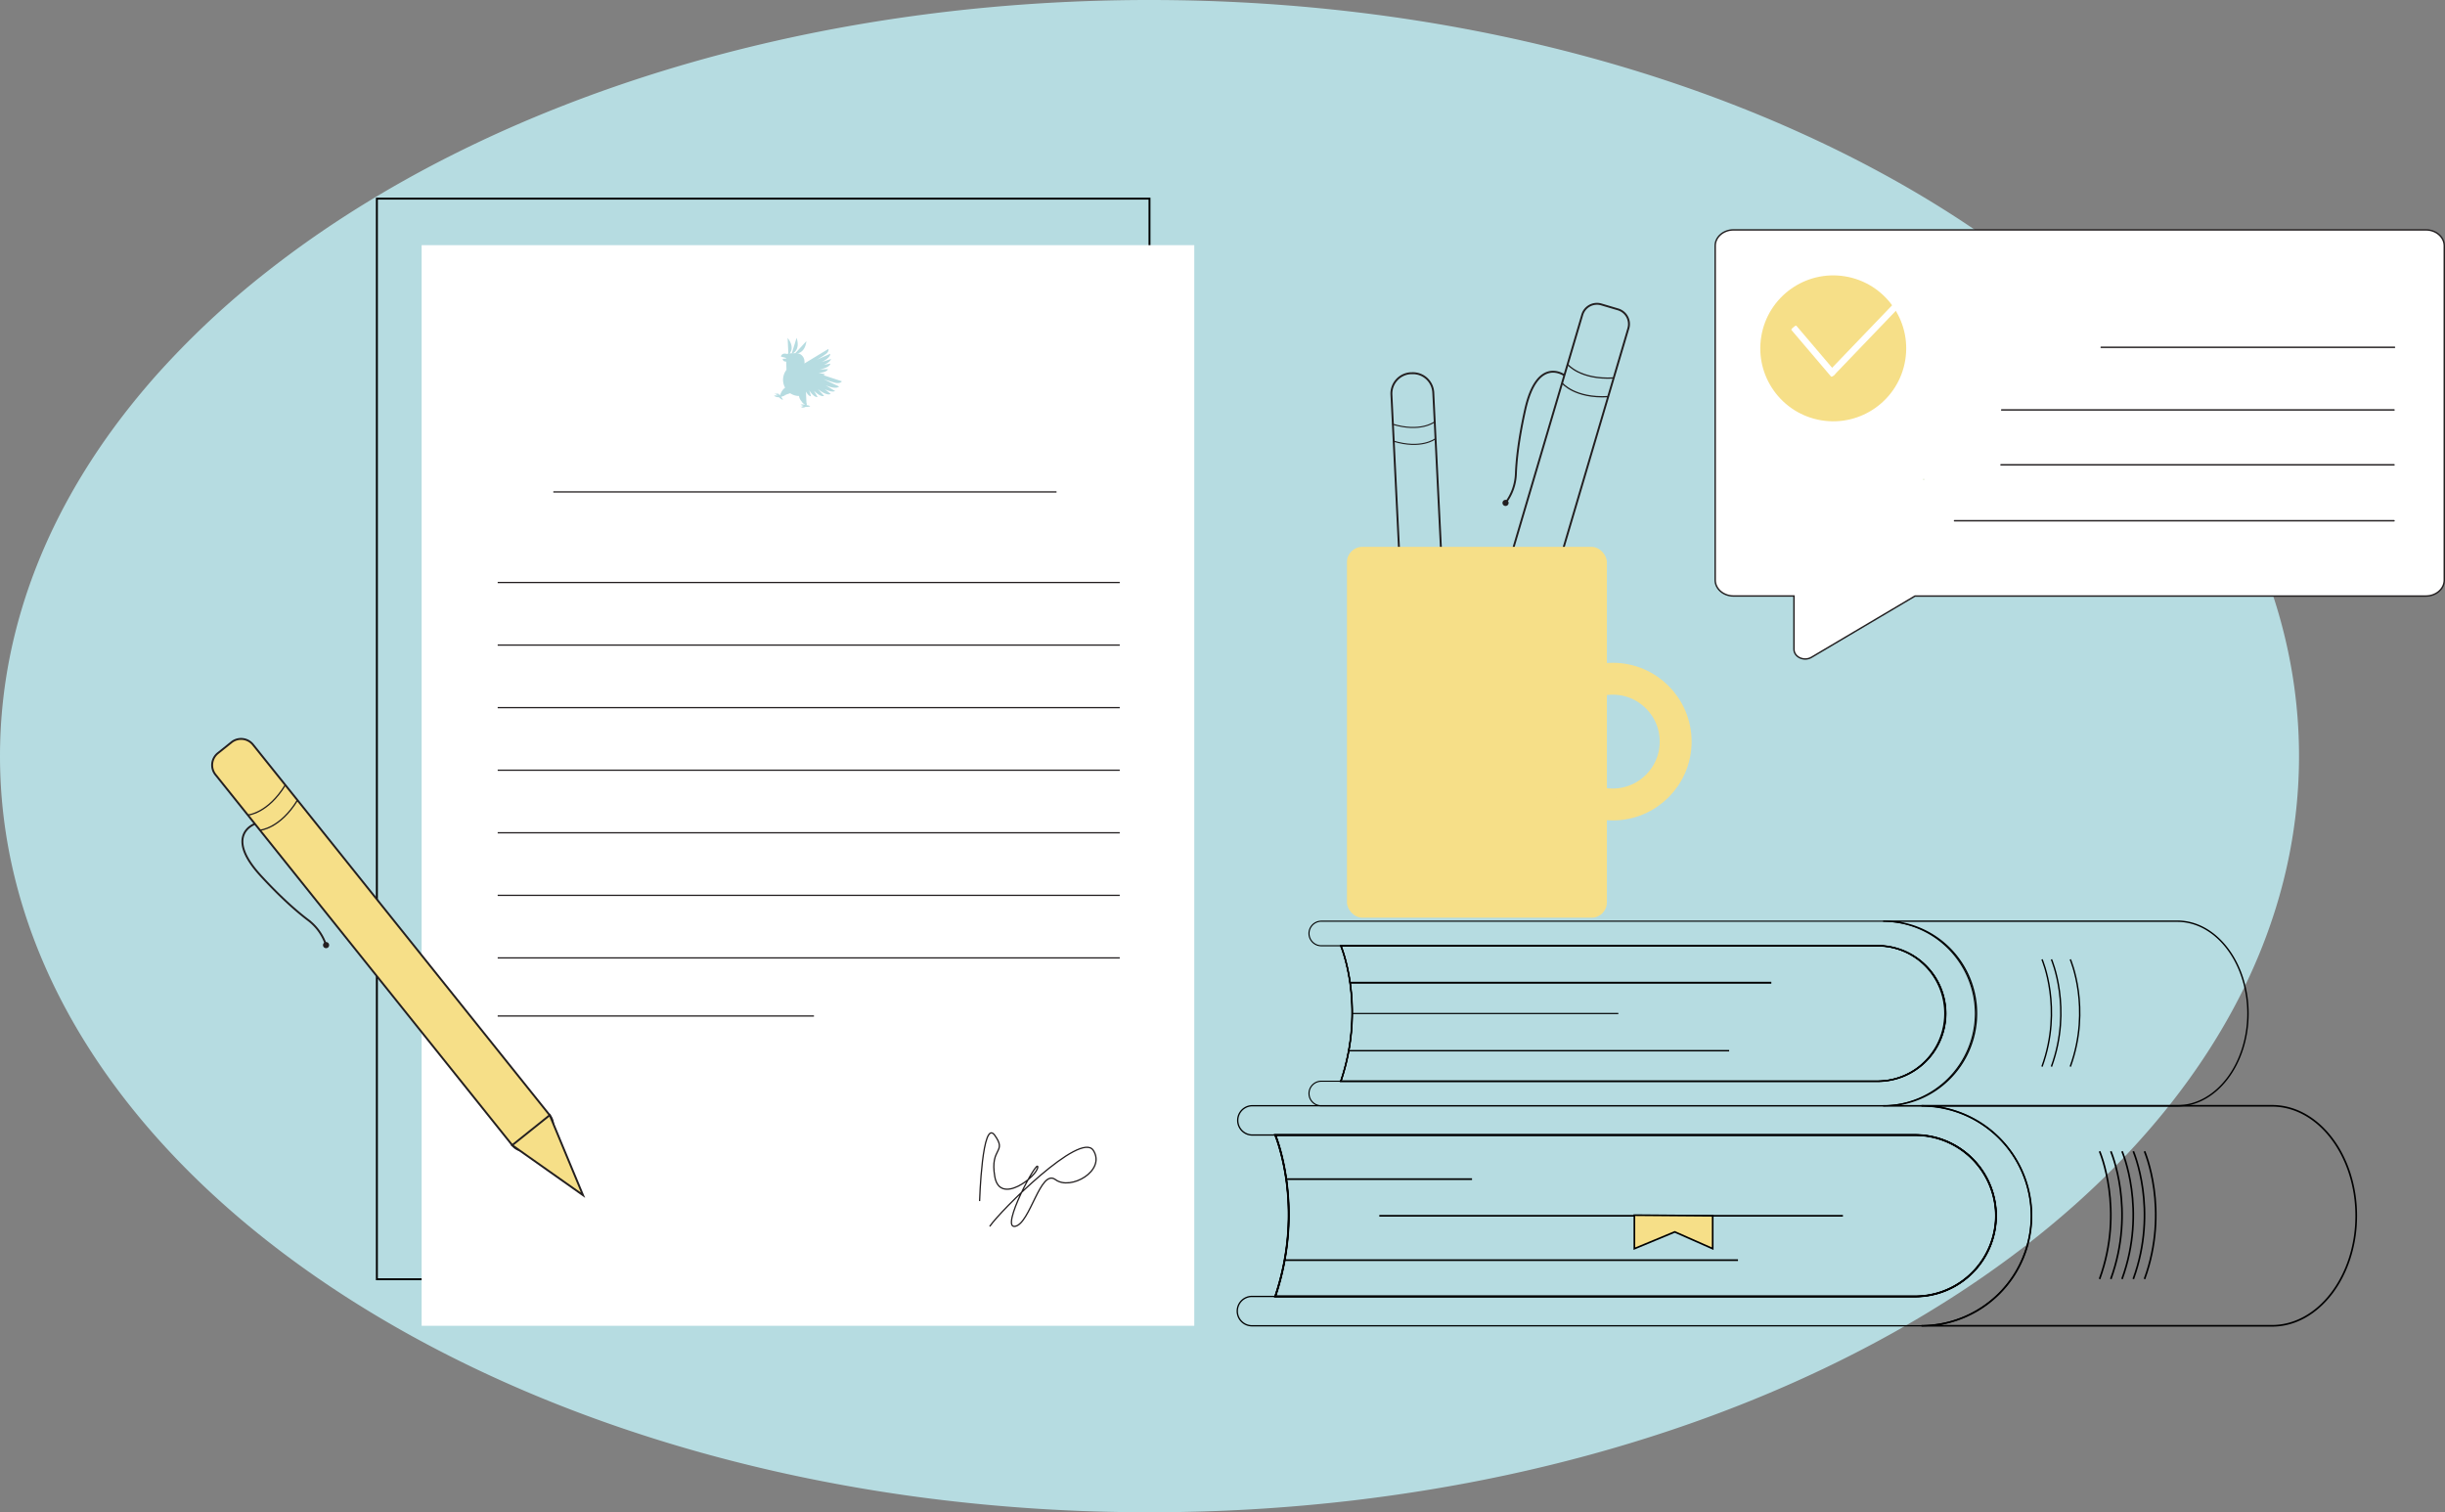<svg xmlns="http://www.w3.org/2000/svg" viewBox="0 0 1916.11 1185.12"><rect x="0" y="0" width="1916.11" height="1185.12" fill="#808080" stroke="none"/><defs><style>.cls-1{fill:#b6dce1;}.cls-13,.cls-14,.cls-15,.cls-16,.cls-17,.cls-19,.cls-2,.cls-20,.cls-21,.cls-22,.cls-23,.cls-4,.cls-5,.cls-9{fill:none;}.cls-15,.cls-16,.cls-17,.cls-18,.cls-19,.cls-2,.cls-20,.cls-21,.cls-22,.cls-23{stroke:#000;}.cls-12,.cls-13,.cls-14,.cls-15,.cls-16,.cls-17,.cls-18,.cls-19,.cls-2,.cls-20,.cls-21,.cls-22,.cls-23,.cls-4,.cls-5,.cls-6,.cls-8{stroke-miterlimit:10;}.cls-2,.cls-5,.cls-6{stroke-width:1.5px;}.cls-3,.cls-8{fill:#fff;}.cls-12,.cls-13,.cls-4,.cls-5,.cls-6,.cls-8,.cls-9{stroke:#231f20;}.cls-10,.cls-12,.cls-18,.cls-6{fill:#f6df88;}.cls-7{fill:#231f20;}.cls-8{stroke-width:1.12px;}.cls-9{stroke-linecap:round;stroke-linejoin:round;stroke-width:1.14px;}.cls-11{fill:#b7cd96;}.cls-12{stroke-width:1.31px;}.cls-13{stroke-width:0.87px;}.cls-14{stroke:#f6df88;stroke-width:25px;}.cls-15,.cls-18{stroke-width:1.31px;}.cls-16{stroke-width:1.22px;}.cls-17{stroke-width:1.01px;}.cls-19{stroke-width:1.26px;}.cls-20{stroke-width:1.1px;}.cls-21{stroke-width:1.03px;}.cls-22{stroke-width:0.84px;}.cls-23{stroke-width:0.91px;}</style></defs><g id="Layer_2" data-name="Layer 2"><g id="Layer_7" data-name="Layer 7"><path class="cls-1" d="M1801.71,592.56c0,263.38-261.23,486.62-622.55,563.75-.31.07-.63.14-.94.19q-57.18,12.16-117.5,19.32a1367.53,1367.53,0,0,1-159.86,9.3,1365.22,1365.22,0,0,1-174-11c-37.87-4.87-74.92-11.32-110.93-19.21l-.94-.21C257.58,1076.05,0,854.09,0,592.56c0-105.22,41.68-204,114.8-289.65,0,0,0,0,0,0l.17-.21c2.37-2.79,4.78-5.55,7.23-8.31l.33-.38a672.15,672.15,0,0,1,86.54-81c.61-.47,1.2-.95,1.81-1.43h0q3.56-2.78,7.16-5.53l0,0,1.64-1.24C384.89,79.33,628.8,0,900.86,0c192.4,0,370.7,39.68,517.05,107.27l2.5,1.15c.36.16.7.32,1.06.5l2.47,1.15q28.85,13.53,56,28.54c.25.14.5.28.76.41q20.26,11.21,39.49,23.2C1693.55,270.21,1801.71,423.08,1801.71,592.56Z"/><rect class="cls-2" x="295.35" y="155.66" width="605.5" height="846.86"/><rect class="cls-3" x="330.43" y="192.13" width="605.5" height="846.86"/><path class="cls-1" d="M617.25,264.81l.61,13.3S624,273.48,617.25,264.81Z"/><path class="cls-1" d="M620.34,277.44s7.3-2.29,3.94-12.72l-3.94,12.72Z"/><path class="cls-1" d="M623,277.08s7.58,1.09,9-9.78l-9,9.78Z"/><path class="cls-1" d="M626.89,292c-1.6-.43-2.44-.7-2.44-.7l.44-2.1,1.57.29.17-.36,1.19.52-.05-.29.33-.06-.33-.8-1.89-.38-.56-.12c.47-.4,23.85-14.51,23.85-14.51s.78,1.27-1.29,3.42A60.13,60.13,0,0,1,640,282l10.66-4.74s.75,2.8-6.68,6.44c4.05-1.29,7.31-2.34,7.3-2.37-.48,1.74-2.69,3.28-5.51,4.57l5-.94s.09,2.89-8.32,4.55l6.38-.21s-.31,2.44-7.25,3l4.91.92s-.79,2.21-7.26,1.39l4,1.72s-1.49,2.37-9.21-.92a63.18,63.18,0,0,1-6.61-3.16l-.52,0Z"/><path class="cls-1" d="M626.19,310.33c.42,4.47,5.9,7.39,5.9,7.39l-.39-8.51h0l-.11-2.38c2.17,4,4,3.73,4,3.73l-1.45-4.7c4.09,6.19,6.58,5.24,6.58,5.24l-2.85-4.92c5.61,5.6,7.94,4.05,7.94,4.05l-4.91-5.35c7.67,6,10.1,3.81,10.1,3.81l-4.51-3.61c3.2,1.48,6.17,2.25,8,1.37,0,0-3.33-2-7.45-4.55,8.65,3.72,10.51,1,10.51,1l-12-5.69c4.61,1.55,8.89,2.87,10.26,3,3.39.19,3.92-1.42,3.92-1.42s-23.33-7.69-29-9.47l-.29-6.32a6.58,6.58,0,0,0-6.86-6.26l-5.34.24a2.35,2.35,0,0,0-2.23,2.45l.46,10.25a12.73,12.73,0,0,0-1.19,14.17c-3.28,2.18-4.32,7.14-4.32,7.14l8.26-2.83A12.65,12.65,0,0,0,626.19,310.33Z"/><path class="cls-1" d="M612,279.45s.38-3.29,4.84-2.07-.82,3.13-.82,3.13Z"/><path class="cls-1" d="M613.37,281.22s-.17,2.44,3.23,2.16-.18-2.38-.18-2.38Z"/><path class="cls-1" d="M617,277.43c3.75,0,7.27,2.59,7.42,6s-3.3,6.46-7.21,6.64c-.21,0-.41,0-.62,0l-.48-10.65A2.34,2.34,0,0,1,617,277.43Z"/><path class="cls-1" d="M621.13,281.49a1.42,1.42,0,1,1-1.48-1.35A1.42,1.42,0,0,1,621.13,281.49Z"/><path class="cls-1" d="M625.6,285.18a2.75,2.75,0,1,1-2.87-2.61A2.74,2.74,0,0,1,625.6,285.18Z"/><path class="cls-1" d="M620.4,281.17a.35.35,0,1,1-.37-.34A.35.35,0,0,1,620.4,281.17Z"/><path class="cls-1" d="M611.31,310.33a7.38,7.38,0,0,0-4.39-2h0a10.74,10.74,0,0,1,1.78,1.1C609.61,310.21,610.22,311,611.31,310.33Z"/><path class="cls-1" d="M611,311.22s-2.77.52-4.41-1.22h0S611.36,309.28,611,311.22Z"/><path class="cls-1" d="M610.52,310s2.6,1.1,3,3.45h0S609.14,311.46,610.52,310Z"/><path class="cls-1" d="M611.31,309.82l-.78,1.41a12.1,12.1,0,0,0,5.73-2.13A40.14,40.14,0,0,1,611.31,309.82Z"/><path class="cls-1" d="M612.11,310.82a7.38,7.38,0,0,0-3.83-2.94h0a10.7,10.7,0,0,1,1.49,1.47C610.48,310.32,610.9,311.2,612.11,310.82Z"/><path class="cls-1" d="M632,317.75a7.43,7.43,0,0,0-4.8.47h0a11.45,11.45,0,0,1,2.09.06C630.43,318.5,631.34,318.85,632,317.75Z"/><path class="cls-1" d="M632.31,318.34s-2.27,1.68-4.5.83h0S631.8,316.43,632.31,318.34Z"/><path class="cls-1" d="M630.48,317.77s2.7-.83,4.52.71h0S630.33,319.75,630.48,317.77Z"/><path class="cls-1" d="M632,317.71a7.34,7.34,0,0,0-4.78-.63h0a11,11,0,0,1,2,.53C630.39,318.09,631.19,318.64,632,317.71Z"/><path class="cls-1" d="M628.35,314.76s1.88,2.42,3.74,3C632,316.36,632,316,632,316A11.72,11.72,0,0,1,628.35,314.76Z"/><line class="cls-4" x1="433.63" y1="385.5" x2="827.98" y2="385.5"/><line class="cls-4" x1="390.03" y1="796.22" x2="637.88" y2="796.22"/><line class="cls-4" x1="390.03" y1="456.5" x2="877.52" y2="456.5"/><line class="cls-4" x1="390.03" y1="505.53" x2="877.52" y2="505.53"/><line class="cls-4" x1="390.03" y1="554.56" x2="877.52" y2="554.56"/><line class="cls-4" x1="390.03" y1="603.6" x2="877.52" y2="603.6"/><line class="cls-4" x1="390.03" y1="652.63" x2="877.52" y2="652.63"/><line class="cls-4" x1="390.03" y1="701.66" x2="877.52" y2="701.66"/><line class="cls-4" x1="390.03" y1="750.69" x2="877.52" y2="750.69"/><path class="cls-4" d="M767.7,941.24s2-65.4,11.89-51.52-4,9.15,0,32.32,33.69-.57,33.69-7.53S783.56,963,795.45,961.06s19.81-45.48,31.7-36.61,39.64-7,29.73-22.84-73.32,47.66-81.25,59.5"/><path class="cls-5" d="M199.76,645.7s-24.88,8.51,4.69,40.68c16.46,17.92,29.1,28.66,37.07,34.67a40.3,40.3,0,0,1,14,19.62h0"/><path class="cls-6" d="M429,890.82l-10.65,8.54a12,12,0,0,1-16.87-1.87L168.89,607.11a12,12,0,0,1,1.86-16.87l10.66-8.53a12,12,0,0,1,16.87,1.86L430.83,874A12,12,0,0,1,429,890.82Z"/><polygon class="cls-6" points="401.4 897.48 416.11 885.71 430.81 873.93 443.85 905.29 456.9 936.64 429.15 917.06 401.4 897.48"/><path class="cls-4" d="M194.21,638.73s15.63-1.09,29.39-23.54"/><path class="cls-4" d="M203.73,650.62s15.63-1.09,29.39-23.53"/><path class="cls-7" d="M256.07,738.33a2.4,2.4,0,1,1-2.87,1.81A2.41,2.41,0,0,1,256.07,738.33Z"/><path class="cls-8" d="M1344.16,192.6v262c0,6.86,6.47,12.47,14.38,12.47h47.36v41.73c0,6.14,7.91,9.76,13.74,6.3l81.14-48h400.39c7.91,0,14.38-5.61,14.38-12.47v-262c0-6.86-6.47-12.47-14.38-12.47H1358.54C1350.63,180.13,1344.16,185.74,1344.16,192.6Z"/><line class="cls-9" x1="1876.15" y1="321.25" x2="1568.7" y2="321.25"/><line class="cls-9" x1="1876.15" y1="364.25" x2="1568.14" y2="364.25"/><line class="cls-9" x1="1876.15" y1="408.1" x2="1531.74" y2="408.1"/><line class="cls-9" x1="1876.54" y1="272.18" x2="1646.67" y2="272.18"/><circle class="cls-10" cx="1436.59" cy="272.96" r="57.17" transform="translate(933 1645.8) rotate(-80.61)"/><circle class="cls-11" cx="1507.59" cy="375.65" r="0.36"/><rect class="cls-3" x="1421.4" y="260.25" width="84.47" height="5.11" rx="1.34" transform="translate(260.65 1136.94) rotate(-46.18)"/><path class="cls-3" d="M1407.83,255.33l31,36.42c.23.27-2.78,4.21-3.89,3.31l-31-36.42c-.23-.27,0-.86.56-1.32l1.94-1.65C1407,255.22,1407.6,255.06,1407.83,255.33Z"/><path class="cls-5" d="M1225.94,294.08s-21.2-15.56-30.7,27.09c-5.29,23.75-6.89,40.26-7.26,50.24a40.27,40.27,0,0,1-8.1,22.71h0"/><path class="cls-5" d="M1155.76,622.25l-13.09-3.87a12,12,0,0,1-8.11-14.91L1240,246.69a12,12,0,0,1,14.91-8.11l13.09,3.87a12,12,0,0,1,8.11,14.91L1170.67,614.14A12,12,0,0,1,1155.76,622.25Z"/><polygon class="cls-6" points="1134.55 603.43 1152.61 608.77 1170.68 614.11 1152.4 642.73 1134.12 671.35 1134.33 637.39 1134.55 603.43"/><path class="cls-4" d="M1228.49,285.54s9.83,12.2,36.11,10.67"/><path class="cls-4" d="M1224.18,300.15s9.82,12.2,36.1,10.67"/><path class="cls-7" d="M1182.1,393.22a2.4,2.4,0,1,1-3.12-1.32A2.39,2.39,0,0,1,1182.1,393.22Z"/><path class="cls-5" d="M1122.59,637.51h0a16.84,16.84,0,0,0,16-17.65l-15.35-312.18a16,16,0,0,0-16.76-15.19l-.84,0a16,16,0,0,0-15.2,16.76l15.39,313A16,16,0,0,0,1122.59,637.51Z"/><polygon class="cls-12" points="1138.16 619.54 1121.76 620.34 1105.34 621.15 1114.95 649.17 1124.55 677.19 1131.36 648.36 1138.16 619.54"/><path class="cls-13" d="M1124,330.78s-10.84,8.32-32.8,1.61"/><path class="cls-13" d="M1124.6,344.05s-10.84,8.32-32.8,1.61"/><rect class="cls-10" x="1055.59" y="428.56" width="203.71" height="290.64" rx="12"/><circle class="cls-14" cx="1263.92" cy="581.18" r="49.27"/><path class="cls-2" d="M1564.23,952.79A63.44,63.44,0,0,1,1501,1016H999.39c23.78-70.51,0-126.5,0-126.5H1501A63.43,63.43,0,0,1,1564.23,952.79Z"/><path class="cls-15" d="M1846.54,952.79c0,23.7-7.42,45.26-19.37,60.88S1798.73,1039,1780.6,1039H1505.82a86.2,86.2,0,1,0,0-172.4H1780.6C1816.87,866.59,1846.54,905.38,1846.54,952.79Z"/><path class="cls-16" d="M1564.23,952.79A63.44,63.44,0,0,1,1501,1016H999.39c23.78-70.51,0-126.5,0-126.5H1501A63.43,63.43,0,0,1,1564.23,952.79Z"/><path class="cls-17" d="M1564.23,952.79A63.44,63.44,0,0,1,1501,1016H999.39c23.78-70.51,0-126.5,0-126.5H1501A63.43,63.43,0,0,1,1564.23,952.79Z"/><path class="cls-17" d="M1592,952.79a86.45,86.45,0,0,1-86.2,86.2H981.14a11.48,11.48,0,0,1,0-23H1501a63.25,63.25,0,0,0,0-126.5H981.14a11.48,11.48,0,0,1,0-22.95h524.68A86.45,86.45,0,0,1,1592,952.79Z"/><path class="cls-17" d="M999.39,889.54s23.78,56,0,126.5"/><line class="cls-15" x1="1008.31" y1="924.06" x2="1153.6" y2="924.06"/><line class="cls-15" x1="1080.95" y1="952.79" x2="1444.27" y2="952.79"/><line class="cls-15" x1="1006.75" y1="987.55" x2="1362.03" y2="987.55"/><path class="cls-15" d="M1645.41,902.26s19.81,45.58,0,100.07"/><path class="cls-15" d="M1654.21,902.26s19.82,45.58,0,100.07"/><path class="cls-15" d="M1663,902.26s19.82,45.58,0,100.07"/><path class="cls-15" d="M1671.83,902.26s19.81,45.58,0,100.07"/><path class="cls-15" d="M1680.63,902.26s19.82,45.58,0,100.07"/><polygon class="cls-18" points="1280.84 952.3 1280.84 978.55 1312.49 965.42 1342.21 978.55 1342.21 952.79 1280.84 952.3"/><path class="cls-19" d="M1524.78,794.26a53.23,53.23,0,0,1-53.07,53.07H1050.79c20-59.17,0-106.15,0-106.15h420.92A53.23,53.23,0,0,1,1524.78,794.26Z"/><path class="cls-20" d="M1761.69,794.26c0,19.88-6.23,38-16.25,51.08s-23.87,21.25-39.08,21.25H1475.77a72.34,72.34,0,1,0,0-144.67h230.59C1736.79,721.92,1761.69,754.47,1761.69,794.26Z"/><path class="cls-21" d="M1524.78,794.26a53.23,53.23,0,0,1-53.07,53.07H1050.79c20-59.17,0-106.15,0-106.15h420.92A53.23,53.23,0,0,1,1524.78,794.26Z"/><path class="cls-22" d="M1524.78,794.26a53.23,53.23,0,0,1-53.07,53.07H1050.79c20-59.17,0-106.15,0-106.15h420.92A53.23,53.23,0,0,1,1524.78,794.26Z"/><path class="cls-22" d="M1548.11,794.26a72.55,72.55,0,0,1-72.34,72.33H1035.48a9.63,9.63,0,0,1,0-19.26h436.23a53.08,53.08,0,0,0,0-106.15H1035.48a9.66,9.66,0,0,1-9.64-9.64,9.66,9.66,0,0,1,9.64-9.62h440.29A72.56,72.56,0,0,1,1548.11,794.26Z"/><path class="cls-22" d="M1050.79,741.18s20,47,0,106.15"/><line class="cls-2" x1="1058.27" y1="770.14" x2="1388.15" y2="770.14"/><line class="cls-23" x1="1059.66" y1="794.26" x2="1268.26" y2="794.26"/><line class="cls-20" x1="1056.96" y1="823.42" x2="1355.1" y2="823.42"/><path class="cls-20" d="M1600.29,751.85s16.63,38.25,0,84"/><path class="cls-20" d="M1607.68,751.85s16.63,38.25,0,84"/><path class="cls-20" d="M1622.47,751.85s16.63,38.25,0,84"/></g></g></svg>